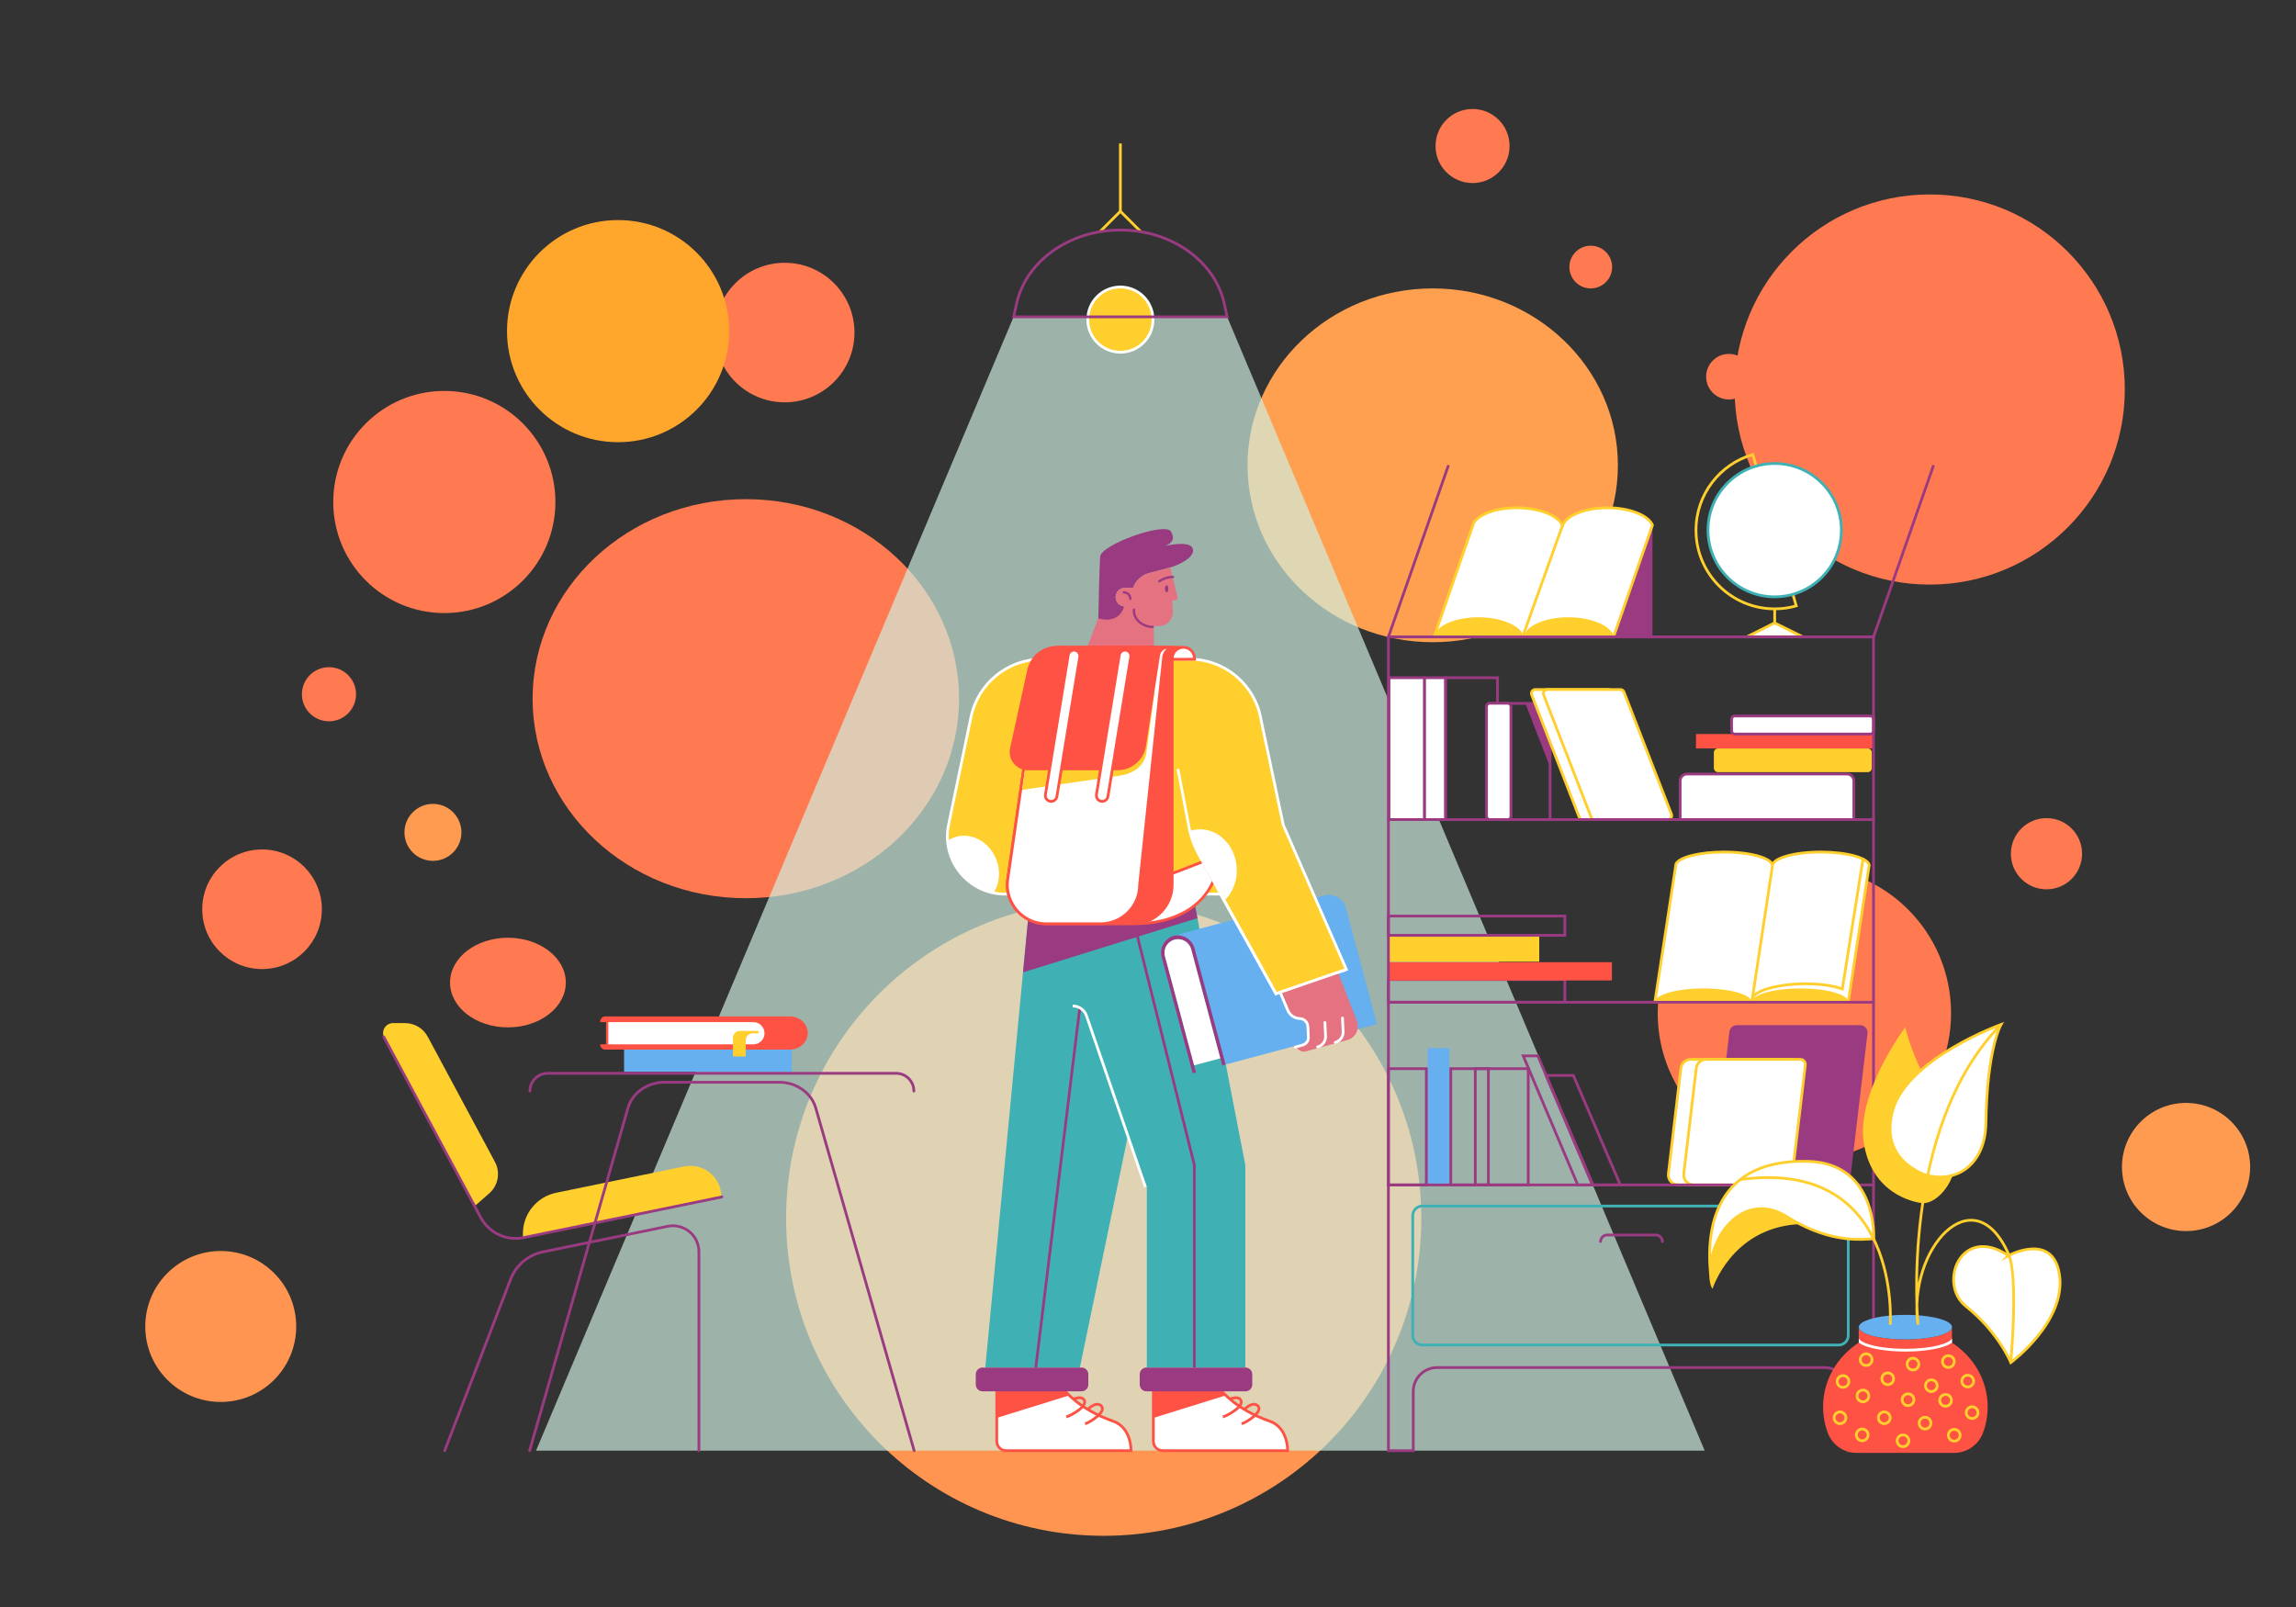 <?xml version="1.0" encoding="UTF-8" standalone="no"?>
<!-- Generator: Adobe Illustrator 24.2.1, SVG Export Plug-In . SVG Version: 6.00 Build 0)  -->

<svg
   xmlns:dc="http://purl.org/dc/elements/1.1/"
   xmlns:cc="http://creativecommons.org/ns#"
   xmlns:rdf="http://www.w3.org/1999/02/22-rdf-syntax-ns#"
   xmlns:svg="http://www.w3.org/2000/svg"
   xmlns="http://www.w3.org/2000/svg"
   xmlns:sodipodi="http://sodipodi.sourceforge.net/DTD/sodipodi-0.dtd"
   xmlns:inkscape="http://www.inkscape.org/namespaces/inkscape"
   version="1.1"
   id="Слой_1"
   x="0px"
   y="0px"
   viewBox="0 0 5000 3500"
   style="enable-background:new 0 0 5000 3500;"
   xml:space="preserve"
   sodipodi:docname="shapes 1.svg"
   inkscape:version="0.92.5 (2060ec1f9f, 2020-04-08)"><rect x="0" y="0" width="5000" height="3500" fill="#333333" stroke="none"/><defs
   id="defs1698" /><sodipodi:namedview
   pagecolor="#ffffff"
   bordercolor="#666666"
   borderopacity="1"
   objecttolerance="10"
   gridtolerance="10"
   guidetolerance="10"
   inkscape:pageopacity="0"
   inkscape:pageshadow="2"
   inkscape:window-width="1920"
   inkscape:window-height="1012"
   id="namedview1696"
   showgrid="false"
   inkscape:zoom="0.16122035"
   inkscape:cx="2222.5648"
   inkscape:cy="1575.7323"
   inkscape:window-x="0"
   inkscape:window-y="35"
   inkscape:window-maximized="1"
   inkscape:current-layer="Слой_1" />
<style
   type="text/css"
   id="style1385">
	.st0{fill:#D0F0E4;}
	.st1{fill:none;stroke:#FFCF2D;stroke-width:6;stroke-miterlimit:10;}
	.st2{fill:#FFCF2D;stroke:#FFFFFF;stroke-width:6;stroke-miterlimit:10;}
	.st3{fill:none;stroke:#9A3B82;stroke-width:6;stroke-linecap:round;stroke-miterlimit:10;}
	.st4{fill:#66B0F0;}
	.st5{fill:#9A3B82;}
	.st6{fill:#FFFFFF;stroke:#FFCF2D;stroke-width:6;stroke-miterlimit:10;}
	.st7{fill:#FE5244;}
	.st8{fill:#FFCF2D;}
	.st9{fill:none;stroke:#FFCF2D;stroke-width:6;stroke-linecap:round;stroke-miterlimit:10;}
	.st10{fill:#FFFFFF;stroke:#9A3B82;stroke-width:6;stroke-linecap:round;stroke-miterlimit:10;}
	.st11{fill:#FFFFFF;stroke:#3FB1B5;stroke-width:6;stroke-miterlimit:10;}
	.st12{fill:none;stroke:#3FB1B5;stroke-width:6;stroke-miterlimit:10;}
	.st13{fill:none;stroke:#9A3B82;stroke-width:6;stroke-linecap:round;stroke-linejoin:round;stroke-miterlimit:10;}
	.st14{fill:#FFFFFF;}
	.st15{fill:none;stroke:#FE5244;stroke-width:5;stroke-miterlimit:10;}
	.st16{fill:#FFFFFF;stroke:#FE5244;stroke-width:6;stroke-miterlimit:10;}
	.st17{fill:none;stroke:#FE5244;stroke-width:6;stroke-miterlimit:10;}
	.st18{fill:#3FB1B5;}
	.st19{fill:none;stroke:#9A3B82;stroke-width:6;stroke-miterlimit:10;}
	.st20{fill:none;stroke:#FFFFFF;stroke-width:6;stroke-miterlimit:10;}
	.st21{fill:#E57281;}
	.st22{fill:none;stroke:#9A3B82;stroke-width:5;stroke-linecap:round;stroke-miterlimit:10;}
	.st23{fill:#FE5244;stroke:#FE5244;stroke-width:6;stroke-miterlimit:10;}
	.st24{fill:none;stroke:#FFFFFF;stroke-width:6;stroke-linecap:round;stroke-miterlimit:10;}
</style>
<g
   id="g1788"><circle
     r="241.905"
     cy="1093.356"
     cx="967.62"
     id="path1728"
     style="opacity:1;fill:#ff7951;fill-opacity:1;stroke:none;stroke-width:2.4;stroke-miterlimit:4;stroke-dasharray:none;stroke-opacity:1;paint-order:markers fill stroke" /><ellipse
     ry="434.573"
     rx="464.298"
     cy="1521.727"
     cx="1624.202"
     id="path1730"
     style="opacity:1;fill:#ff7951;fill-opacity:1;stroke:none;stroke-width:2.4;stroke-miterlimit:4;stroke-dasharray:none;stroke-opacity:1;paint-order:markers fill stroke" /><circle
     r="151.966"
     cy="724.296"
     cx="1708.841"
     id="path1732"
     style="opacity:1;fill:#ff7951;fill-opacity:1;stroke:none;stroke-width:2.4;stroke-miterlimit:4;stroke-dasharray:none;stroke-opacity:1;paint-order:markers fill stroke" /><circle
     r="241.905"
     cy="721.194"
     cx="1345.984"
     id="path1734"
     style="opacity:1;fill:#ffa62c;fill-opacity:1;stroke:none;stroke-width:2.4;stroke-miterlimit:4;stroke-dasharray:none;stroke-opacity:1;paint-order:markers fill stroke" /><circle
     r="130.257"
     cy="1980.341"
     cx="570.648"
     id="path1738"
     style="opacity:1;fill:#ff7951;fill-opacity:1;stroke:none;stroke-width:2.4;stroke-miterlimit:4;stroke-dasharray:none;stroke-opacity:1;paint-order:markers fill stroke" /><circle
     r="164.371"
     cy="2889.035"
     cx="480.709"
     id="path1740"
     style="opacity:1;fill:#ff9551;fill-opacity:1;stroke:none;stroke-width:2.4;stroke-miterlimit:4;stroke-dasharray:none;stroke-opacity:1;paint-order:markers fill stroke" /><ellipse
     ry="97.616"
     rx="126.087"
     cy="2139.984"
     cx="1106.112"
     id="path1742"
     style="opacity:1;fill:#ff7951;fill-opacity:1;stroke:none;stroke-width:2.4;stroke-miterlimit:4;stroke-dasharray:none;stroke-opacity:1;paint-order:markers fill stroke" /><circle
     r="62.027"
     cy="1812.868"
     cx="942.809"
     id="path1744"
     style="opacity:1;fill:#ff9a51;fill-opacity:1;stroke:none;stroke-width:2.4;stroke-miterlimit:4;stroke-dasharray:none;stroke-opacity:1;paint-order:markers fill stroke" /><circle
     r="58.926"
     cy="1512.037"
     cx="716.411"
     id="path1748"
     style="opacity:1;fill:#ff7951;fill-opacity:1;stroke:none;stroke-width:2.4;stroke-miterlimit:4;stroke-dasharray:none;stroke-opacity:1;paint-order:markers fill stroke" /><ellipse
     ry="385.273"
     rx="403.261"
     cy="1013.427"
     cx="3120.039"
     id="path1750"
     style="opacity:1;fill:#ffa051;fill-opacity:1;stroke:none;stroke-width:2.4;stroke-miterlimit:4;stroke-dasharray:none;stroke-opacity:1;paint-order:markers fill stroke" /><circle
     r="80.635"
     cy="318.019"
     cx="3206.791"
     id="path1752"
     style="opacity:1;fill:#ff7951;fill-opacity:1;stroke:none;stroke-width:2.4;stroke-miterlimit:4;stroke-dasharray:none;stroke-opacity:1;paint-order:markers fill stroke" /><circle
     r="49.622"
     cy="820.437"
     cx="3765.033"
     id="path1754"
     style="opacity:1;fill:#ff7951;fill-opacity:1;stroke:none;stroke-width:2.4;stroke-miterlimit:4;stroke-dasharray:none;stroke-opacity:1;paint-order:markers fill stroke" /><circle
     r="46.52"
     cy="581.634"
     cx="3464.203"
     id="path1756"
     style="opacity:1;fill:#ff7951;fill-opacity:1;stroke:none;stroke-width:2.4;stroke-miterlimit:4;stroke-dasharray:none;stroke-opacity:1;paint-order:markers fill stroke" /><circle
     r="424.884"
     cy="848.35"
     cx="4202.323"
     id="path1758"
     style="opacity:1;fill:#ff7951;fill-opacity:1;stroke:none;stroke-width:2.4;stroke-miterlimit:4;stroke-dasharray:none;stroke-opacity:1;paint-order:markers fill stroke" /><circle
     r="319.439"
     cy="2206.739"
     cx="3929.405"
     id="path1762"
     style="opacity:1;fill:#ff7951;fill-opacity:1;stroke:none;stroke-width:2.4;stroke-miterlimit:4;stroke-dasharray:none;stroke-opacity:1;paint-order:markers fill stroke" /><circle
     r="691.6"
     cy="2653.333"
     cx="2403.543"
     id="path1764"
     style="opacity:1;fill:#ff9551;fill-opacity:1;stroke:none;stroke-width:2.4;stroke-miterlimit:4;stroke-dasharray:none;stroke-opacity:1;paint-order:markers fill stroke" /><circle
     r="77.534"
     cy="1859.388"
     cx="4456.633"
     id="path1766"
     style="opacity:1;fill:#ff7951;fill-opacity:1;stroke:none;stroke-width:2.4;stroke-miterlimit:4;stroke-dasharray:none;stroke-opacity:1;paint-order:markers fill stroke" /><circle
     r="139.561"
     cy="2541.684"
     cx="4760.565"
     id="path1768"
     style="opacity:1;fill:#ff9b51;fill-opacity:1;stroke:none;stroke-width:2.4;stroke-miterlimit:4;stroke-dasharray:none;stroke-opacity:1;paint-order:markers fill stroke" /></g>




<style
   id="style834"
   type="text/css">
	.st0{fill:#D0F0E4;}
	.st1{fill:none;stroke:#FFCF2D;stroke-width:6;stroke-miterlimit:10;}
	.st2{fill:#FFCF2D;stroke:#FFFFFF;stroke-width:6;stroke-miterlimit:10;}
	.st3{fill:none;stroke:#9A3B82;stroke-width:6;stroke-linecap:round;stroke-miterlimit:10;}
	.st4{fill:#66B0F0;}
	.st5{fill:#9A3B82;}
	.st6{fill:#FFFFFF;stroke:#FFCF2D;stroke-width:6;stroke-miterlimit:10;}
	.st7{fill:#FE5244;}
	.st8{fill:#FFCF2D;}
	.st9{fill:none;stroke:#FFCF2D;stroke-width:6;stroke-linecap:round;stroke-miterlimit:10;}
	.st10{fill:#FFFFFF;stroke:#9A3B82;stroke-width:6;stroke-linecap:round;stroke-miterlimit:10;}
	.st11{fill:#FFFFFF;stroke:#3FB1B5;stroke-width:6;stroke-miterlimit:10;}
	.st12{fill:none;stroke:#3FB1B5;stroke-width:6;stroke-miterlimit:10;}
	.st13{fill:none;stroke:#9A3B82;stroke-width:6;stroke-linecap:round;stroke-linejoin:round;stroke-miterlimit:10;}
	.st14{fill:#FFFFFF;}
	.st15{fill:none;stroke:#FE5244;stroke-width:5;stroke-miterlimit:10;}
	.st16{fill:#FFFFFF;stroke:#FE5244;stroke-width:6;stroke-miterlimit:10;}
	.st17{fill:none;stroke:#FE5244;stroke-width:6;stroke-miterlimit:10;}
	.st18{fill:#3FB1B5;}
	.st19{fill:none;stroke:#9A3B82;stroke-width:6;stroke-miterlimit:10;}
	.st20{fill:none;stroke:#FFFFFF;stroke-width:6;stroke-miterlimit:10;}
	.st21{fill:#E57281;}
	.st22{fill:none;stroke:#9A3B82;stroke-width:5;stroke-linecap:round;stroke-miterlimit:10;}
	.st23{fill:#FE5244;stroke:#FE5244;stroke-width:6;stroke-miterlimit:10;}
	.st24{fill:none;stroke:#FFFFFF;stroke-width:6;stroke-linecap:round;stroke-miterlimit:10;}
</style><g
   id="g1315"
   transform="translate(75.247,-11.514)"><g
     id="LAMP">
	<polygon
   id="polygon836"
   points="3637.1,3171 1092.1,3171 2132.1,701.6 2597.1,701.6 "
   class="st0"
   style="opacity:0.677;fill:#d0f0e4" />
	<polyline
   id="polyline838"
   points="2320.5,515.8 2364.6,471.7 2408.7,515.8  "
   class="st1"
   style="fill:none;stroke:#ffcf2d;stroke-width:6;stroke-miterlimit:10" />
	<line
   id="line840"
   y2="324"
   x2="2364.6"
   y1="471.7"
   x1="2364.6"
   class="st1"
   style="fill:none;stroke:#ffcf2d;stroke-width:6;stroke-miterlimit:10" />
	<circle
   id="circle842"
   r="71"
   cy="707.6"
   cx="2364.6"
   class="st2"
   style="fill:#ffcf2d;stroke:#ffffff;stroke-width:6;stroke-miterlimit:10" />
	<path
   id="path844"
   d="m 2597.1,701.6 h -464.9 l 6.2,-28.3 c 20.4,-93.2 115.5,-160.8 226.3,-160.8 55.4,0 106.9,16.9 147,45.4 40.2,28.5 69,68.7 79.2,115.3 z"
   class="st3"
   inkscape:connector-curvature="0"
   style="fill:none;stroke:#9a3b82;stroke-width:6;stroke-linecap:round;stroke-miterlimit:10" />
</g><g
     id="BOOKSHELF">
	<g
   id="g865">
		<rect
   id="rect847"
   height="298"
   width="47.2"
   class="st4"
   y="2294.2"
   x="3033.9"
   style="fill:#66b0f0" />
		<path
   id="path849"
   d="m 3938.2,2592.2 h -268.7 c -9.7,0 -17.2,-8.4 -16,-18 l 37.4,-315.7 c 1,-8.1 7.9,-14.2 16,-14.2 h 268.7 c 9.7,0 17.2,8.4 16,18 l -37.4,315.7 c -1,8.1 -7.9,14.2 -16,14.2 z"
   class="st5"
   inkscape:connector-curvature="0"
   style="fill:#9a3b82" />
		<path
   id="path851"
   d="m 3791.8,2592.2 h -212.2 c -13,0 -23.1,-11.4 -21.6,-24.3 l 27.2,-229.9 c 1.3,-10.9 10.6,-19.2 21.6,-19.2 h 217.3 z"
   class="st6"
   inkscape:connector-curvature="0"
   style="fill:#ffffff;stroke:#ffcf2d;stroke-width:6;stroke-miterlimit:10" />
		<path
   id="path853"
   d="m 3815.6,2592.2 h -202.5 c -13,0 -23.1,-11.4 -21.6,-24.3 l 27.2,-229.9 c 1.3,-10.9 10.6,-19.2 21.6,-19.2 h 205.1 c 6.5,0 11.6,5.7 10.8,12.2 l -29.8,251.5 c -0.6,5.6 -5.3,9.7 -10.8,9.7 z"
   class="st6"
   inkscape:connector-curvature="0"
   style="fill:#ffffff;stroke:#ffcf2d;stroke-width:6;stroke-miterlimit:10" />
		<rect
   id="rect855"
   height="253.2"
   width="81.9"
   class="st3"
   y="2339"
   x="3084.1"
   style="fill:none;stroke:#9a3b82;stroke-width:6;stroke-linecap:round;stroke-miterlimit:10" />
		<rect
   id="rect857"
   height="253.2"
   width="115.3"
   class="st3"
   y="2339"
   x="3137.5"
   style="fill:none;stroke:#9a3b82;stroke-width:6;stroke-linecap:round;stroke-miterlimit:10" />
		<polygon
   id="polygon859"
   points="3392.5,2592.2 3360.6,2592.2 3241.9,2311.2 3273.8,2311.2 "
   class="st3"
   style="fill:none;stroke:#9a3b82;stroke-width:6;stroke-linecap:round;stroke-miterlimit:10" />
		<polygon
   id="polygon861"
   points="3453.3,2592.2 3393.9,2592.2 3291.7,2353.9 3351.1,2353.9 "
   class="st3"
   style="fill:none;stroke:#9a3b82;stroke-width:6;stroke-linecap:round;stroke-miterlimit:10" />
		<rect
   id="rect863"
   height="253.2"
   width="82.6"
   class="st3"
   y="2339"
   x="2948.3"
   style="fill:none;stroke:#9a3b82;stroke-width:6;stroke-linecap:round;stroke-miterlimit:10" />
	</g>
	<g
   id="g889">
		<g
   id="g875">
			<rect
   id="rect867"
   height="49.4"
   width="384.2"
   class="st3"
   y="2144.9"
   x="2948.3"
   style="fill:none;stroke:#9a3b82;stroke-width:6;stroke-linecap:round;stroke-miterlimit:10" />
			<rect
   id="rect869"
   height="39.8"
   width="486.7"
   class="st7"
   y="2107.1"
   x="2948.3"
   style="fill:#fe5244" />
			<rect
   id="rect871"
   height="56.4"
   width="328.5"
   class="st8"
   y="2049.7"
   x="2948.3"
   style="fill:#ffcf2d" />
			<rect
   id="rect873"
   height="42.1"
   width="384.2"
   class="st3"
   y="2006.6"
   x="2948.3"
   style="fill:none;stroke:#9a3b82;stroke-width:6;stroke-linecap:round;stroke-miterlimit:10" />
		</g>
		<g
   id="g887">
			<path
   id="path877"
   d="m 3995.4,1895.6 -0.3,1.7 -45.4,297 h -421.2 l 45.4,-297 0.6,-4.2 c 7.2,-14.6 51.2,-25.9 104.5,-25.9 58.3,0 105.5,13.5 105.5,30.1 0,-16.6 47.2,-30.1 105.5,-30.1 56.3,0.1 102.2,12.6 105.4,28.4 z"
   class="st6"
   inkscape:connector-curvature="0"
   style="fill:#ffffff;stroke:#ffcf2d;stroke-width:6;stroke-miterlimit:10" />
			<line
   id="line879"
   y2="1897.4"
   x2="3784.6"
   y1="2194.4"
   x1="3739.6"
   class="st1"
   style="fill:none;stroke:#ffcf2d;stroke-width:6;stroke-miterlimit:10" />
			<path
   id="path881"
   d="m 3739.6,2194.4 c 0,-16.6 -47.2,-30.1 -105.5,-30.1 -58.3,0 -105.5,13.5 -105.5,30.1 z"
   class="st8"
   inkscape:connector-curvature="0"
   style="fill:#ffcf2d" />
			<path
   id="path883"
   d="m 3950.6,2194.4 c 0,-16.6 -47.2,-30.1 -105.5,-30.1 -58.3,0 -105.5,13.5 -105.5,30.1 z"
   class="st8"
   inkscape:connector-curvature="0"
   style="fill:#ffcf2d" />
			<path
   id="path885"
   d="m 3741.2,2188.1 c -0.6,-16.6 46.1,-31.7 104.4,-33.8 36.4,-1.3 72.3,3.8 91.2,11.1 l 45,-282.9"
   class="st9"
   inkscape:connector-curvature="0"
   style="fill:none;stroke:#ffcf2d;stroke-width:6;stroke-linecap:round;stroke-miterlimit:10" />
		</g>
	</g>
	<g
   id="g915">
		<path
   id="path891"
   d="m 3961.8,1796.5 h -378.2 v -84.2 c 0,-8.3 6.7,-15 15,-15 h 348.3 c 8.3,0 15,6.7 15,15 v 84.2 z"
   class="st10"
   inkscape:connector-curvature="0"
   style="fill:#ffffff;stroke:#9a3b82;stroke-width:6;stroke-linecap:round;stroke-miterlimit:10" />
		<path
   id="path893"
   d="m 3992,1693.3 h -325.9 c -5.1,0 -9.1,-4.1 -9.1,-9.1 v -33.5 c 0,-5.1 4.1,-9.1 9.1,-9.1 H 3992 c 5.1,0 9.1,4.1 9.1,9.1 v 33.5 c 0,5 -4.1,9.1 -9.1,9.1 z"
   class="st8"
   inkscape:connector-curvature="0"
   style="fill:#ffcf2d" />
		<rect
   id="rect895"
   height="31.4"
   width="386.6"
   class="st7"
   y="1610.2"
   x="3618.1"
   style="fill:#fe5244" />
		<path
   id="path897"
   d="m 3997.7,1610.2 h -295.1 c -3.9,0 -7,-3.2 -7,-7 v -25.3 c 0,-3.9 3.2,-7 7,-7 h 295.1 c 3.9,0 7,3.2 7,7 v 25.3 c 0,3.8 -3.1,7 -7,7 z"
   class="st10"
   inkscape:connector-curvature="0"
   style="fill:#ffffff;stroke:#9a3b82;stroke-width:6;stroke-linecap:round;stroke-miterlimit:10" />
		<rect
   id="rect899"
   height="308.9"
   width="113.5"
   class="st3"
   y="1487.6"
   x="3072.4"
   style="fill:none;stroke:#9a3b82;stroke-width:6;stroke-linecap:round;stroke-miterlimit:10" />
		<rect
   id="rect901"
   height="308.9"
   width="45.8"
   class="st10"
   y="1487.6"
   x="3026.6"
   style="fill:#ffffff;stroke:#9a3b82;stroke-width:6;stroke-linecap:round;stroke-miterlimit:10" />
		<rect
   id="rect903"
   height="308.9"
   width="77"
   class="st10"
   y="1487.6"
   x="2949.6"
   style="fill:#ffffff;stroke:#9a3b82;stroke-width:6;stroke-linecap:round;stroke-miterlimit:10" />
		<rect
   id="rect905"
   height="253.2"
   width="99.5"
   class="st3"
   y="1543.4"
   x="3200.9"
   style="fill:none;stroke:#9a3b82;stroke-width:6;stroke-linecap:round;stroke-miterlimit:10" />
		<path
   id="path907"
   d="m 3208.1,1796.5 h -39.2 c -3.8,0 -7,-3.1 -7,-7 v -239.3 c 0,-3.8 3.1,-7 7,-7 h 39.2 c 3.8,0 7,3.1 7,7 v 239.3 c -0.1,3.9 -3.2,7 -7,7 z"
   class="st10"
   inkscape:connector-curvature="0"
   style="fill:#ffffff;stroke:#9a3b82;stroke-width:6;stroke-linecap:round;stroke-miterlimit:10" />
		<polygon
   id="polygon909"
   points="3300.4,1682.2 3246.5,1543.4 3300.4,1543.4 "
   class="st5"
   style="fill:#9a3b82" />
		<path
   id="path911"
   d="m 3530.8,1796.5 h -159.2 c -3.5,0 -6.7,-2.2 -7.9,-5.4 l -103.4,-266.2 c -2.2,-5.6 1.9,-11.6 7.9,-11.6 h 159.2 c 3.5,0 6.7,2.2 7.9,5.4 l 103.4,266.2 c 2.2,5.6 -1.9,11.6 -7.9,11.6 z"
   class="st6"
   inkscape:connector-curvature="0"
   style="fill:#ffffff;stroke:#ffcf2d;stroke-width:6;stroke-miterlimit:10" />
		<path
   id="path913"
   d="m 3556.8,1796.5 h -159.2 c -3.5,0 -6.7,-2.2 -7.9,-5.4 l -103.4,-266.2 c -2.2,-5.6 1.9,-11.6 7.9,-11.6 h 159.2 c 3.5,0 6.7,2.2 7.9,5.4 l 103.4,266.2 c 2.2,5.6 -1.9,11.6 -7.9,11.6 z"
   class="st6"
   inkscape:connector-curvature="0"
   style="fill:#ffffff;stroke:#ffcf2d;stroke-width:6;stroke-miterlimit:10" />
	</g>
	<g
   id="g925">
		<path
   id="path917"
   d="m 3836.4,1331.1 c -14.9,4.2 -30.7,6.5 -46.9,6.5 -94.7,0 -171.4,-76.7 -171.4,-171.4 0,-78.1 52.3,-144.1 123.8,-164.7 z"
   class="st1"
   inkscape:connector-curvature="0"
   style="fill:none;stroke:#ffcf2d;stroke-width:6;stroke-miterlimit:10" />
		<line
   id="line919"
   y2="1398.7"
   x2="3789.5"
   y1="1337.6"
   x1="3789.5"
   class="st1"
   style="fill:none;stroke:#ffcf2d;stroke-width:6;stroke-miterlimit:10" />
		<circle
   id="circle921"
   r="145.2"
   cy="1166.2"
   cx="3789.5"
   class="st11"
   style="fill:#ffffff;stroke:#3fb1b5;stroke-width:6;stroke-miterlimit:10" />
		<polygon
   id="polygon923"
   points="3729.3,1398.3 3789.3,1368.2 3850.2,1398.3 "
   class="st6"
   style="fill:#ffffff;stroke:#ffcf2d;stroke-width:6;stroke-miterlimit:10" />
	</g>
	<path
   id="path927"
   d="M 4004.7,1398.7 V 3171 H 3950 v -129 c 0,-28.7 -23.3,-52 -52,-52 h -843.6 c -28.7,0 -52,23.3 -52,52 v 129 h -54.1 V 1398.7 Z"
   class="st3"
   inkscape:connector-curvature="0"
   style="fill:none;stroke:#9a3b82;stroke-width:6;stroke-linecap:round;stroke-miterlimit:10" />
	<path
   id="path929"
   d="m 3928.8,2940.9 h -906.6 c -11.5,0 -20.9,-9.3 -20.9,-20.9 v -260.9 c 0,-11.5 9.3,-20.9 20.9,-20.9 h 906.6 c 11.5,0 20.9,9.3 20.9,20.9 V 2920 c 0,11.6 -9.4,20.9 -20.9,20.9 z"
   class="st12"
   inkscape:connector-curvature="0"
   style="fill:none;stroke:#3fb1b5;stroke-width:6;stroke-miterlimit:10" />
	<g
   id="g941">
		<polygon
   id="polygon931"
   points="3523.3,1398.7 3438.1,1398.7 3523.3,1155.3 "
   class="st5"
   style="fill:#9a3b82" />
		<path
   id="path933"
   d="m 3523.3,1155.3 -0.6,1.8 -84.1,241.6 h -391 l 84.1,-241.6 2.7,-7.7 v 0 c 12.6,-18.1 47.5,-31.3 89.1,-32 0.7,0 1.3,0 2,0 0.7,0 1.3,0 2,0 48.6,0 91.9,16.9 99.8,39.1 7.8,-22.2 49.2,-39.1 97.8,-39.1 47.6,0 89.3,16.3 98.2,37.9 z"
   class="st6"
   inkscape:connector-curvature="0"
   style="fill:#ffffff;stroke:#ffcf2d;stroke-width:6;stroke-miterlimit:10" />
		<line
   id="line935"
   y2="1393.7"
   x2="3242.3"
   y1="1156.5"
   x1="3327.2"
   class="st9"
   style="fill:none;stroke:#ffcf2d;stroke-width:6;stroke-linecap:round;stroke-miterlimit:10" />
		<path
   id="path937"
   d="m 3242.1,1395.7 h -194.5 c 7.2,-22.5 47.6,-39.8 96.2,-39.8 48.8,0 91.1,17.3 98.3,39.8 z"
   class="st8"
   inkscape:connector-curvature="0"
   style="fill:#ffcf2d" />
		<path
   id="path939"
   d="m 3438.1,1395.7 h -194.5 c 7.2,-22.5 47.6,-39.8 96.2,-39.8 48.8,0 91.1,17.3 98.3,39.8 z"
   class="st8"
   inkscape:connector-curvature="0"
   style="fill:#ffcf2d" />
	</g>
	<path
   id="path943"
   d="m 3410.4,2715.5 c 0,-7.8 6.3,-14.2 14.2,-14.2 h 106.1 c 7.8,0 14.2,6.3 14.2,14.2"
   class="st3"
   inkscape:connector-curvature="0"
   style="fill:none;stroke:#9a3b82;stroke-width:6;stroke-linecap:round;stroke-miterlimit:10" />
	<line
   id="line945"
   y2="2194.4"
   x2="4004.7"
   y1="2194.4"
   x1="2948.3"
   class="st3"
   style="fill:none;stroke:#9a3b82;stroke-width:6;stroke-linecap:round;stroke-miterlimit:10" />
	<line
   id="line947"
   y2="1796.5"
   x2="4004.7"
   y1="1796.5"
   x1="2948.3"
   class="st3"
   style="fill:none;stroke:#9a3b82;stroke-width:6;stroke-linecap:round;stroke-miterlimit:10" />
	<line
   id="line949"
   y2="2592.2"
   x2="4004.7"
   y1="2592.2"
   x1="2948.3"
   class="st3"
   style="fill:none;stroke:#9a3b82;stroke-width:6;stroke-linecap:round;stroke-miterlimit:10" />
	<polyline
   id="polyline951"
   points="3078.3,1027.1 2948.3,1398.7 4004.7,1398.7 4134.7,1027.1  "
   class="st13"
   style="fill:none;stroke:#9a3b82;stroke-width:6;stroke-linecap:round;stroke-linejoin:round;stroke-miterlimit:10" />
</g><g
     id="PLANT">
	<g
   id="g998">
		<path
   id="path954"
   d="m 4253.3,3075.6 c 0,20.1 -3.7,39.4 -10.5,57.3 -9.9,26 -35,43 -62.9,43 h -211.7 c -27.8,0 -53,-17 -62.8,-43 -6.8,-17.9 -10.5,-37.2 -10.5,-57.3 0,-58 30.7,-109.2 77.6,-139.8 V 2902 c 0,14.8 45.5,26.8 101.5,26.8 56.1,0 101.5,-12 101.5,-26.8 v 33.9 c 47.1,30.5 77.8,81.7 77.8,139.7 z"
   class="st7"
   inkscape:connector-curvature="0"
   style="fill:#fe5244" />
		<g
   id="g958">
			<path
   id="path956"
   d="m 4175.7,2926.6 v 9 c -16.1,12.8 -59.9,19.6 -101.5,19.6 -41.6,0 -85.4,-6.8 -101.5,-19.6 v -9 c 1.9,4.3 10,9.9 28,14.6 19.6,5.2 45.7,8 73.5,8 27.8,0 53.9,-2.8 73.5,-8 18,-4.8 26,-10.4 28,-14.6 z"
   class="st14"
   inkscape:connector-curvature="0"
   style="fill:#ffffff" />
		</g>
		<path
   id="path960"
   d="m 4175.7,2902 c 0,14.8 -45.5,26.8 -101.5,26.8 -56,0 -101.5,-12 -101.5,-26.8 0,-1.9 0.7,-3.7 2.1,-5.5 9.6,-12.1 50.4,-21.3 99.4,-21.3 49,0 89.8,9.1 99.4,21.3 1.3,1.8 2.1,3.6 2.1,5.5 z"
   class="st4"
   inkscape:connector-curvature="0"
   style="fill:#66b0f0" />
		<g
   id="g996">
			<circle
   id="circle962"
   r="12.8"
   cy="3020.3"
   cx="3938.3"
   class="st1"
   style="fill:none;stroke:#ffcf2d;stroke-width:6;stroke-miterlimit:10" />
			<circle
   id="circle964"
   r="12.8"
   cy="3051.8"
   cx="3981.7"
   class="st1"
   style="fill:none;stroke:#ffcf2d;stroke-width:6;stroke-miterlimit:10" />
			<circle
   id="circle966"
   r="12.8"
   cy="3014.4"
   cx="4035.7"
   class="st1"
   style="fill:none;stroke:#ffcf2d;stroke-width:6;stroke-miterlimit:10" />
			<circle
   id="circle968"
   r="12.8"
   cy="3099.4"
   cx="4028.1"
   class="st1"
   style="fill:none;stroke:#ffcf2d;stroke-width:6;stroke-miterlimit:10" />
			<circle
   id="circle970"
   r="12.8"
   cy="3136.7"
   cx="3980.1"
   class="st1"
   style="fill:none;stroke:#ffcf2d;stroke-width:6;stroke-miterlimit:10" />
			<circle
   id="circle972"
   r="12.8"
   cy="3099.4"
   cx="3931.7"
   class="st1"
   style="fill:none;stroke:#ffcf2d;stroke-width:6;stroke-miterlimit:10" />
			<circle
   id="circle974"
   r="12.8"
   cy="2972.8"
   cx="3988.7"
   class="st1"
   style="fill:none;stroke:#ffcf2d;stroke-width:6;stroke-miterlimit:10" />
			<circle
   id="circle976"
   r="12.8"
   cy="2982.5"
   cx="4090.6"
   class="st1"
   style="fill:none;stroke:#ffcf2d;stroke-width:6;stroke-miterlimit:10" />
			<circle
   id="circle978"
   r="12.8"
   cy="3060.1"
   cx="4079.9"
   class="st1"
   style="fill:none;stroke:#ffcf2d;stroke-width:6;stroke-miterlimit:10" />
			<circle
   id="circle980"
   r="12.8"
   cy="3111.1"
   cx="4116.9"
   class="st1"
   style="fill:none;stroke:#ffcf2d;stroke-width:6;stroke-miterlimit:10" />
			<circle
   id="circle982"
   r="12.8"
   cy="3149.5"
   cx="4068.9"
   class="st1"
   style="fill:none;stroke:#ffcf2d;stroke-width:6;stroke-miterlimit:10" />
			<circle
   id="circle984"
   r="12.8"
   cy="3029.5"
   cx="4130.6"
   class="st1"
   style="fill:none;stroke:#ffcf2d;stroke-width:6;stroke-miterlimit:10" />
			<circle
   id="circle986"
   r="12.8"
   cy="2977"
   cx="4167.7"
   class="st1"
   style="fill:none;stroke:#ffcf2d;stroke-width:6;stroke-miterlimit:10" />
			<circle
   id="circle988"
   r="12.8"
   cy="3019.5"
   cx="4209.9"
   class="st1"
   style="fill:none;stroke:#ffcf2d;stroke-width:6;stroke-miterlimit:10" />
			<circle
   id="circle990"
   r="12.8"
   cy="3061.4"
   cx="4161.6"
   class="st1"
   style="fill:none;stroke:#ffcf2d;stroke-width:6;stroke-miterlimit:10" />
			<circle
   id="circle992"
   r="12.8"
   cy="3088.2"
   cx="4219.4"
   class="st1"
   style="fill:none;stroke:#ffcf2d;stroke-width:6;stroke-miterlimit:10" />
			<circle
   id="circle994"
   r="12.8"
   cy="3137.4"
   cx="4180.5"
   class="st1"
   style="fill:none;stroke:#ffcf2d;stroke-width:6;stroke-miterlimit:10" />
		</g>
	</g>
	<g
   id="g1014">
		<path
   id="path1000"
   d="m 4298.4,2746.2 c 0,0 95,-51.3 110.7,38.3 18.2,103.5 -105.4,194.6 -105.4,194.6 0,0 -26.6,-65.9 -97.9,-122.7 -61.7,-49.1 -10.5,-179.3 92.6,-110.2 z"
   class="st6"
   inkscape:connector-curvature="0"
   style="fill:#ffffff;stroke:#ffcf2d;stroke-width:6;stroke-miterlimit:10" />
		<path
   id="path1002"
   d="m 4111.9,2632.1 c 45.1,0.4 109.9,-91.2 48.7,-191.7 -73.9,-121.4 -86.6,-191.7 -86.6,-191.7 0,0 -108.7,143.8 -90.2,254.1 20.3,120.8 128.1,129.3 128.1,129.3 z"
   class="st8"
   inkscape:connector-curvature="0"
   style="fill:#ffcf2d" />
		<path
   id="path1004"
   d="m 4119.7,2571.1 c 65.9,17.4 128.5,-22.7 129.8,-114.1 2.3,-161.6 32.9,-214.2 32.9,-214.2 0,0 -205.3,73.9 -236.4,188.7 -29.6,109.4 73.7,139.6 73.7,139.6 z"
   class="st6"
   inkscape:connector-curvature="0"
   style="fill:#ffffff;stroke:#ffcf2d;stroke-width:6;stroke-miterlimit:10" />
		<path
   id="path1006"
   d="m 3844.3,2677.5 c -2.4,0.2 -4.9,0.4 -7.6,0.6 -141.8,10.6 -182.6,140.4 -182.6,140.4 0,0 -8.7,-9.4 -6.9,-41.9 3.4,-83.8 80.5,-170.4 168.5,-115.4 9.8,6.2 19.4,11.5 28.6,16.3 z"
   class="st8"
   inkscape:connector-curvature="0"
   style="fill:#ffcf2d" />
		<path
   id="path1008"
   d="m 4005.1,2709.4 c -25,1.6 -82.1,8.5 -160.8,-31.9 -9.2,-4.7 -18.8,-10.1 -28.6,-16.3 -88,-55 -163.1,31.6 -166.5,115.4 -0.2,4.1 0.8,8.2 1,12.2 -8.3,-72.8 -8.1,-254 212.2,-247.9 151.4,4.4 142.7,168.5 142.7,168.5 z"
   class="st6"
   inkscape:connector-curvature="0"
   style="fill:#ffffff;stroke:#ffcf2d;stroke-width:6;stroke-miterlimit:10" />
		<path
   id="path1010"
   d="m 4041.1,2896.7 c 0,0 26.1,-363.7 -326.6,-316.2"
   class="st1"
   inkscape:connector-curvature="0"
   style="fill:none;stroke:#ffcf2d;stroke-width:6;stroke-miterlimit:10" />
		<path
   id="path1012"
   d="m 4282.4,2242.8 c -222.2,227 -180.8,653.9 -180.8,653.9 -23.4,-163.3 120.2,-325.6 196.7,-154.8 22.8,50.8 5.3,237.1 5.3,237.1"
   class="st1"
   inkscape:connector-curvature="0"
   style="fill:none;stroke:#ffcf2d;stroke-width:6;stroke-miterlimit:10" />
	</g>
</g><g
     id="CHAIR__x26__TABLE">
	<g
   id="CHAIR">
		<path
   id="path1017"
   d="m 990,2610.8 -29.8,26.1 c -4.8,-5.7 -9.1,-12 -12.8,-18.9 L 761.6,2271.8 c -7.8,-14.5 2.7,-32 19.1,-32 h 26 c 20.8,0 39.8,11.4 49.6,29.7 l 146.1,272.2 c 12.6,23.2 7.4,51.9 -12.4,69.1 z"
   class="st8"
   inkscape:connector-curvature="0"
   style="fill:#ffcf2d" />
		<path
   id="path1019"
   d="m 1495.8,2618.4 v 0 l -432.3,88.8 v -9 c 0,-43.1 30.3,-80.2 72.5,-88.9 l 278.5,-57.2 c 42,-8.6 81.3,23.5 81.3,66.3 z"
   class="st8"
   inkscape:connector-curvature="0"
   style="fill:#ffcf2d" />
		<path
   id="path1021"
   d="m 1446.8,3171 v -433.1 c 0,-35.9 -32.9,-62.7 -68.1,-55.5 l -271.5,55.7 c -32.3,6.6 -58.9,29.2 -70.7,60 L 893.2,3171"
   class="st3"
   inkscape:connector-curvature="0"
   style="fill:none;stroke:#9a3b82;stroke-width:6;stroke-linecap:round;stroke-miterlimit:10" />
		<path
   id="path1023"
   d="m 760.5,2269.9 211.1,393.3 c 18.1,33.7 56.1,51.5 93.6,43.8 l 431.6,-88.6"
   class="st3"
   inkscape:connector-curvature="0"
   style="fill:none;stroke:#9a3b82;stroke-width:6;stroke-linecap:round;stroke-miterlimit:10" />
	</g>
	<g
   id="BOOKS">
		<rect
   id="rect1026"
   height="48.8"
   width="365.3"
   class="st4"
   y="2297.2"
   x="1283.8"
   style="fill:#66b0f0" />
		<g
   id="g1038">
			<path
   id="path1028"
   d="m 1582.5,2244.2 c 4.4,4.1 7.1,11.5 7.1,17.7 0,12.4 -10.8,25.1 -24.2,25.1 h -333.2 v 0 c 0,5.8 4.7,10.5 10.5,10.5 h 402.1 c 10.8,0 20.5,-4 27.6,-10.6 7.1,-6.5 11.4,-15.6 11.4,-25.6 0,-20 -17.5,-36.1 -39,-36.1 h -402.1 c -5.8,0 -10.5,4.7 -10.5,10.5 v 1.9 h 333.2 c 6.7,0.1 12.7,2.6 17.1,6.6 z"
   class="st7"
   inkscape:connector-curvature="0"
   style="fill:#fe5244" />
			<path
   id="path1030"
   d="m 1256.3,2237.7 v 48.4 h -24 v 4 h 334.3 c 3.7,0 7.3,-0.7 10.5,-2 0,0 0,0 0,0 3.6,-1.4 6.8,-3.6 9.4,-6.2 5.1,-5.1 8.3,-12.2 8.3,-20 0,-15.6 -12.7,-28.2 -28.2,-28.2 h -334.3 v 4 z"
   class="st7"
   inkscape:connector-curvature="0"
   style="fill:#fe5244" />
			<path
   id="path1032"
   d="m 1247,2237.7 v 48.4 h 318.4 c 13.4,0 24.2,-10.8 24.2,-24.2 0,-6.7 -2.7,-12.7 -7.1,-17.1 -4.4,-4.4 -10.4,-7.1 -17.1,-7.1 z"
   class="st14"
   inkscape:connector-curvature="0"
   style="fill:#ffffff" />
			<line
   id="line1034"
   y2="2286.1"
   x2="1247"
   y1="2237.7"
   x1="1247"
   class="st15"
   style="fill:none;stroke:#fe5244;stroke-width:5;stroke-miterlimit:10" />
			<path
   id="path1036"
   d="m 1520.9,2272 v 40.4 h 27.9 v -35.2 c 0,-8.4 6.8,-15.2 15.2,-15.2 h 12.4 v -5.2 H 1536 c -8.2,0 -15.1,6.8 -15.1,15.2 z"
   class="st8"
   inkscape:connector-curvature="0"
   style="fill:#ffcf2d" />
		</g>
	</g>
	<g
   id="TABLE">
		<path
   id="path1041"
   d="m 1078.7,2387.8 c 0,-21.3 17.3,-38.6 38.6,-38.6 h 759 c 21.3,0 38.6,17.3 38.6,38.6"
   class="st3"
   inkscape:connector-curvature="0"
   style="fill:none;stroke:#9a3b82;stroke-width:6;stroke-linecap:round;stroke-miterlimit:10" />
		<path
   id="path1043"
   d="m 1915.5,3171 -214.3,-746.4 c -9.5,-33 -42.2,-56 -79.6,-56 h -249.7 c -37.4,0 -70.1,23 -79.6,56 L 1078.1,3171"
   class="st3"
   inkscape:connector-curvature="0"
   style="fill:none;stroke:#9a3b82;stroke-width:6;stroke-linecap:round;stroke-miterlimit:10" />
	</g>
</g><g
     id="CHARACTER">
	<g
   id="SHOES">
		<g
   id="g1055">
			<path
   id="path1047"
   d="m 2095.4,3041.8 v 108.8 c 0,11.3 9.1,20.4 20.4,20.4 h 272 c 0,0 1.6,-50.5 -39.8,-64.6 -70.3,-23.9 -103.1,-64.6 -103.1,-64.6 z"
   class="st16"
   inkscape:connector-curvature="0"
   style="fill:#ffffff;stroke:#fe5244;stroke-width:6;stroke-miterlimit:10" />
			<path
   id="path1049"
   d="m 2246.7,3097.5 c 11.1,-3.1 51.1,-25.2 37.4,-38.9 -6.5,-6.5 -22.1,0 -22.1,0"
   class="st17"
   inkscape:connector-curvature="0"
   style="fill:none;stroke:#fe5244;stroke-width:6;stroke-miterlimit:10" />
			<path
   id="path1051"
   d="m 2287.7,3112.5 c 11.1,-3.1 49.5,-27.8 34.4,-39.9 -11.4,-9.2 -28.5,8.6 -28.5,8.6"
   class="st17"
   inkscape:connector-curvature="0"
   style="fill:none;stroke:#fe5244;stroke-width:6;stroke-miterlimit:10" />
			<path
   id="path1053"
   d="m 2253.3,3050.6 -157.9,49.1 v -57.9 H 2245 c 0,0 2.7,3.4 8.3,8.8 z"
   class="st7"
   inkscape:connector-curvature="0"
   style="fill:#fe5244" />
		</g>
		<g
   id="g1065">
			<path
   id="path1057"
   d="m 2436.4,3041.8 v 108.8 c 0,11.3 9.1,20.4 20.4,20.4 h 272 c 0,0 1.6,-50.5 -39.8,-64.6 -70.3,-23.9 -103.1,-64.6 -103.1,-64.6 z"
   class="st16"
   inkscape:connector-curvature="0"
   style="fill:#ffffff;stroke:#fe5244;stroke-width:6;stroke-miterlimit:10" />
			<path
   id="path1059"
   d="m 2587.7,3097.5 c 11.1,-3.1 51.1,-25.2 37.4,-38.9 -6.5,-6.5 -22.1,0 -22.1,0"
   class="st17"
   inkscape:connector-curvature="0"
   style="fill:none;stroke:#fe5244;stroke-width:6;stroke-miterlimit:10" />
			<path
   id="path1061"
   d="m 2628.7,3112.5 c 11.1,-3.1 49.5,-27.8 34.4,-39.9 -11.4,-9.2 -28.5,8.6 -28.5,8.6"
   class="st17"
   inkscape:connector-curvature="0"
   style="fill:none;stroke:#fe5244;stroke-width:6;stroke-miterlimit:10" />
			<path
   id="path1063"
   d="m 2594.3,3050.6 -157.9,49.1 v -57.9 H 2586 c 0,0 2.7,3.4 8.3,8.8 z"
   class="st7"
   inkscape:connector-curvature="0"
   style="fill:#fe5244" />
		</g>
	</g>
	<g
   id="LEGS">
		<polygon
   id="polygon1068"
   points="2422.2,2596.8 2422.2,2990 2636.7,2990 2636.7,2549.1 2522.3,1958.8 2168.9,1958.8 2070.4,2990 2276.4,2990 2379.9,2490.3 "
   class="st18"
   style="fill:#3fb1b5" />
		<line
   id="line1070"
   y2="2990"
   x2="2180.4"
   y1="2206.5"
   x1="2276.2"
   class="st19"
   style="fill:none;stroke:#9a3b82;stroke-width:6;stroke-miterlimit:10" />
		<polyline
   id="polyline1072"
   points="2525.7,2990 2525.7,2549.1 2391.3,2008.8   "
   class="st19"
   style="fill:none;stroke:#9a3b82;stroke-width:6;stroke-miterlimit:10" />
		<path
   id="path1074"
   d="m 2419.2,2596.8 -128.4,-372.9 c -4.4,-12.8 -16.5,-21.4 -30.1,-21.4"
   class="st20"
   inkscape:connector-curvature="0"
   style="fill:none;stroke:#ffffff;stroke-width:6;stroke-miterlimit:10" />
		<polygon
   id="polygon1076"
   points="2152.6,2129.3 2168.9,1958.8 2522.3,1958.8 2532.4,2011.2 "
   class="st5"
   style="fill:#9a3b82" />
		<path
   id="path1078"
   d="m 2637.1,3041.8 h -215.7 c -8.1,0 -14.7,-6.6 -14.7,-14.7 v -22.4 c 0,-8.1 6.6,-14.7 14.7,-14.7 h 215.7 c 8.1,0 14.7,6.6 14.7,14.7 v 22.4 c -0.1,8.1 -6.6,14.7 -14.7,14.7 z"
   class="st5"
   inkscape:connector-curvature="0"
   style="fill:#9a3b82" />
		<path
   id="path1080"
   d="m 2280.1,3041.8 h -215.7 c -8.1,0 -14.7,-6.6 -14.7,-14.7 v -22.4 c 0,-8.1 6.6,-14.7 14.7,-14.7 h 215.7 c 8.1,0 14.7,6.6 14.7,14.7 v 22.4 c -0.1,8.1 -6.6,14.7 -14.7,14.7 z"
   class="st5"
   inkscape:connector-curvature="0"
   style="fill:#9a3b82" />
	</g>
	<g
   id="BOOK">
		<path
   id="path1083"
   d="m 2855.8,1989 67.6,252.9 -337,90.1 -67.7,-253.1 c -2.1,-7.9 -7.2,-14.1 -13.7,-17.9 -6.5,-3.8 -14.5,-5.1 -22.4,-3 -15.7,4.2 -25.1,20.4 -20.9,36.1 l 67.7,253.1 -7.4,2 -67.6,-252.9 c -5.4,-20.1 6.2,-40.7 26,-46.7 0.4,-0.1 0.8,-0.2 1.2,-0.3 l 327.2,-87.5 c 20.5,-5.4 41.5,6.8 47,27.2 z"
   class="st4"
   inkscape:connector-curvature="0"
   style="fill:#66b0f0" />
		<path
   id="path1085"
   d="m 2526.2,2077.2 67.6,252.9 -7.4,2 -67.7,-253.1 c -2.1,-7.9 -7.2,-14.1 -13.7,-17.9 -6.5,-3.8 -14.5,-5.1 -22.4,-3 -15.7,4.2 -25.1,20.4 -20.9,36.1 l 67.7,253.1 -7.4,2 -67.6,-252.9 c -5.4,-20.1 6.2,-40.7 26,-46.7 20.1,-4.7 40.4,7.4 45.8,27.5 z"
   class="st5"
   inkscape:connector-curvature="0"
   style="fill:#9a3b82" />
		<path
   id="path1087"
   d="m 2518.7,2078.9 63.5,237.6 -57,15.2 -63.5,-237.6 c -4.2,-15.7 5.1,-31.9 20.9,-36.1 7.9,-2.1 15.9,-0.8 22.4,3 6.5,3.8 11.6,10 13.7,17.9 z"
   class="st14"
   inkscape:connector-curvature="0"
   style="fill:#ffffff" />
	</g>
	<g
   id="SHIRT">
		<path
   id="path1090"
   d="m 2856.8,2123 -153.3,52.8 -121,-217 h -469 c -79.7,0 -139.3,-73.3 -123,-151.3 l 48.8,-234.4 c 15.3,-73.4 80,-126 154.9,-126 h 320.7 c 77.7,0 143.9,56.4 156.2,133.1 l 48.3,228.2 z"
   class="st2"
   inkscape:connector-curvature="0"
   style="fill:#ffcf2d;stroke:#ffffff;stroke-width:6;stroke-miterlimit:10" />
		<path
   id="path1092"
   d="m 2088.5,1956.3 c -55.2,-11.1 -96.2,-58.1 -100.4,-113.5 4.2,-2.9 8.9,-5.4 13.9,-7.2 36.3,-13.4 77.8,8.6 92.9,49.1 9.3,25.4 6.1,52 -6.4,71.6 z"
   class="st14"
   inkscape:connector-curvature="0"
   style="fill:#ffffff" />
	</g>
	<g
   id="HEAD">
		<polygon
   points="2437.7,1306.5 2437.7,1447.2 2282.4,1447.2 2318.2,1353.6 "
   class="st21"
   id="NECK"
   style="fill:#e57281" />
		<path
   d="m 2473.4,1247.3 c -0.1,0 -0.3,0.1 -0.4,0.1 v 0 0 l -46.1,12.2 c -16.5,4.4 -29.2,16.6 -34.6,32 h -17.7 c -11.2,0 -20.3,9.1 -20.3,20.3 v 0.3 c 0,10.6 8.1,19.3 18.5,20.2 -0.1,0.1 -0.1,0.1 -0.1,0.1 0,0 -8.2,39 -56.1,25.9 0,0 1.9,-102.6 3.9,-134.5 1.7,-26.3 141.2,-76.1 154.1,-54.9 11.4,18.8 -1.8,27.6 -13,31.5 19.8,-4.2 57.2,-9.8 61,6.9 4.4,19.4 -35.1,36.2 -49.2,39.9 z"
   class="st5"
   id="HAIR"
   inkscape:connector-curvature="0"
   style="fill:#9a3b82" />
		<g
   id="HEAD_1_">
			<path
   id="path1097"
   d="m 2482.4,1319.2 h -4.9 l 1.4,24 c 1,17.2 -12.8,31.8 -30,31.8 h -21.6 c -20.8,0 -37.7,-16.9 -37.7,-37.7 v -4.7 h -14.9 c -11.2,0 -20.3,-9.1 -20.3,-20.3 v -0.3 c 0,-11.2 9.1,-20.3 20.3,-20.3 h 17.7 c 5.4,-15.4 18.1,-27.7 34.6,-32 l 46.1,-12.2 v 0 l 15.8,63.3 c 1.6,4 -2.2,8.4 -6.5,8.4 z"
   class="st21"
   inkscape:connector-curvature="0"
   style="fill:#e57281" />
			<g
   id="g1107">
				<path
   id="path1099"
   d="m 2394.3,1339.2 c -2.1,22 19.9,37.7 40.7,37.7"
   class="st22"
   inkscape:connector-curvature="0"
   style="fill:none;stroke:#9a3b82;stroke-width:5;stroke-linecap:round;stroke-miterlimit:10" />
				<path
   id="path1101"
   d="m 2386.2,1315.7 c 0,-7.8 -6.3,-14.1 -14.1,-14.1"
   class="st22"
   inkscape:connector-curvature="0"
   style="fill:none;stroke:#9a3b82;stroke-width:5;stroke-linecap:round;stroke-miterlimit:10" />
				<ellipse
   id="ellipse1103"
   ry="7.7"
   rx="3.7"
   cy="1293.7"
   cx="2465.4"
   class="st5"
   style="fill:#9a3b82" />
				<path
   id="path1105"
   d="m 2449.4,1277.5 c 0,0 12.3,-9.4 29.9,-9.4"
   class="st22"
   inkscape:connector-curvature="0"
   style="fill:none;stroke:#9a3b82;stroke-width:5;stroke-linecap:round;stroke-miterlimit:10" />
			</g>
		</g>
	</g>
	<g
   id="BACKPACK">
		<path
   id="path1111"
   d="m 2401.8,2022.9 c 0,0 122.5,5.3 165.6,-93 l -22.8,-41.7 -68.1,26.2 z"
   class="st16"
   inkscape:connector-curvature="0"
   style="fill:#ffffff;stroke:#fe5244;stroke-width:6;stroke-miterlimit:10" />
		<path
   id="path1113"
   d="m 2499.9,1421.4 c -5.9,0.5 -11.3,3.1 -15.3,7.1 -4.4,4.4 -7.2,10.5 -7.2,17.3 v 492.7 c 0,47 -38.1,85.1 -85.1,85.1 h -188.9 c -50.8,0 -90,-44.1 -84.6,-94.2 v -0.1 l 68,-467.7 c 3.4,-23.1 23.1,-40.2 46.5,-40.2 z"
   class="st23"
   inkscape:connector-curvature="0"
   style="fill:#fe5244;stroke:#fe5244;stroke-width:6;stroke-miterlimit:10" />
		<path
   id="path1115"
   d="m 2480.9,1421.4 c -5.9,0.5 -11.3,3.1 -15.3,7.1 -3.7,3.7 -6.2,8.5 -6.9,13.9 -0.1,1.1 -0.2,2.2 -0.2,3.3 l -4,37.7 -48,455 c 0,47 -38.1,85.1 -85.1,85.1 h -117.9 c -50.8,0 -90,-44.1 -84.6,-94.2 v -0.1 l 30.7,-211.4 37.3,-256.3 c 0.3,-2.2 0.8,-4.4 1.4,-6.6 5.8,-19.7 24,-33.6 45,-33.6 h 247.6 z"
   class="st16"
   inkscape:connector-curvature="0"
   style="fill:#ffffff;stroke:#fe5244;stroke-width:6;stroke-miterlimit:10" />
		<path
   id="path1117"
   d="m 2438.8,1519.5 -17.9,134.3 c -5.9,27.5 -27.3,42.2 -58.3,47.2 l -212,30.8 30.9,-212.4 h 257.3 z"
   class="st8"
   inkscape:connector-curvature="0"
   style="fill:#ffcf2d" />
		<path
   id="path1119"
   d="m 2473.3,1421.4 h -5.3 c -9.6,-0.1 -18,6.7 -19.9,16.2 l -31.2,201.3 c -5.9,27.5 -30.2,47.2 -58.3,47.2 h -195.1 c -23.6,0 -41.2,-21.8 -36.1,-44.9 l 37.6,-170.8 c 6.3,-28.6 31.7,-49 61,-49 z"
   class="st23"
   inkscape:connector-curvature="0"
   style="fill:#fe5244;stroke:#fe5244;stroke-width:6;stroke-miterlimit:10" />
		<path
   id="path1121"
   d="m 2312.5,1742.1 49.7,-303.9 c 1,-6.1 6.3,-10.7 12.5,-10.7 v 0 c 7.8,0 13.8,7 12.5,14.8 l -49.7,303.9 c -1,6.1 -6.3,10.7 -12.5,10.7 v 0 c -7.8,0 -13.8,-7 -12.5,-14.8 z"
   class="st16"
   inkscape:connector-curvature="0"
   style="fill:#ffffff;stroke:#fe5244;stroke-width:6;stroke-miterlimit:10" />
		<path
   id="path1123"
   d="m 2201.4,1742.1 49.7,-303.9 c 1,-6.1 6.3,-10.7 12.5,-10.7 v 0 c 7.8,0 13.8,7 12.5,14.8 l -49.7,303.9 c -1,6.1 -6.3,10.7 -12.5,10.7 v 0 c -7.8,0 -13.8,-7 -12.5,-14.8 z"
   class="st16"
   inkscape:connector-curvature="0"
   style="fill:#ffffff;stroke:#fe5244;stroke-width:6;stroke-miterlimit:10" />
		<path
   id="path1125"
   d="m 2526.4,1447.3 -48.9,0.2 v -1.7 c 0,-6.8 2.7,-12.9 7.2,-17.3 4,-4 9.3,-6.6 15.3,-7.1 h 4 c 12.3,1 22,11.4 22.4,25.9 z"
   class="st16"
   inkscape:connector-curvature="0"
   style="fill:#ffffff;stroke:#fe5244;stroke-width:6;stroke-miterlimit:10" />
	</g>
	<g
   id="HAND">
		<g
   id="g1136">
			<path
   id="path1128"
   d="m 2838.5,2129.3 41.2,106.3 c 6.6,17.1 -3,36.1 -20.6,41 l -90.5,24.8 c -5.5,1.5 -11.3,0.2 -15.6,-3.5 l -9.2,-8 18.8,-5 c 8.3,-2.2 13.9,-9.9 13.5,-18.5 l -2.1,-21.2 c -0.4,-9.5 -8.1,-17.1 -17.6,-17.4 h 1 c -11.5,-0.4 -22.7,-7.5 -27.2,-18.1 l -14.4,-38.3 z"
   class="st21"
   inkscape:connector-curvature="0"
   style="fill:#e57281" />
			<path
   id="path1130"
   d="m 2745.7,2292 14.8,-4 c 8.3,-2.2 13.9,-8.9 13.5,-17.5 l -1.1,-23.2 c -0.4,-9.5 -8.1,-17.1 -17.6,-17.4 v 0 c -11.5,-0.4 -21.7,-7.5 -26.2,-18.1 l -15.4,-36.3"
   class="st24"
   inkscape:connector-curvature="0"
   style="fill:none;stroke:#ffffff;stroke-width:6;stroke-linecap:round;stroke-miterlimit:10" />
			<path
   id="path1132"
   d="m 2794.1,2291.8 c 10.6,-2.8 17.8,-12.6 17.3,-23.6 l -1.4,-29.6"
   class="st24"
   inkscape:connector-curvature="0"
   style="fill:none;stroke:#ffffff;stroke-width:6;stroke-linecap:round;stroke-miterlimit:10" />
			<path
   id="path1134"
   d="m 2832.4,2281.9 c 10.6,-2.8 17.8,-12.6 17.3,-23.6 l -1.4,-29.6"
   class="st24"
   inkscape:connector-curvature="0"
   style="fill:none;stroke:#ffffff;stroke-width:6;stroke-linecap:round;stroke-miterlimit:10" />
		</g>
		<path
   id="path1138"
   d="m 2489.8,1686.1 24.2,126.6 c 4.1,21.6 11.7,42.5 22.4,61.7 l 167,301.4 153.3,-52.8"
   class="st20"
   inkscape:connector-curvature="0"
   style="fill:none;stroke:#ffffff;stroke-width:6;stroke-miterlimit:10" />
		<path
   id="path1140"
   d="m 2591.1,1973.2 -54.7,-98.8 c -9.2,-16.7 -16.1,-34.5 -20.5,-53 5.2,-1.7 10.6,-2.9 16.3,-3.4 43.2,-3.8 81.5,32.5 85.6,81 2.4,29.4 -8.3,56.5 -26.7,74.2 z"
   class="st14"
   inkscape:connector-curvature="0"
   style="fill:#ffffff" />
	</g>
</g></g></svg>